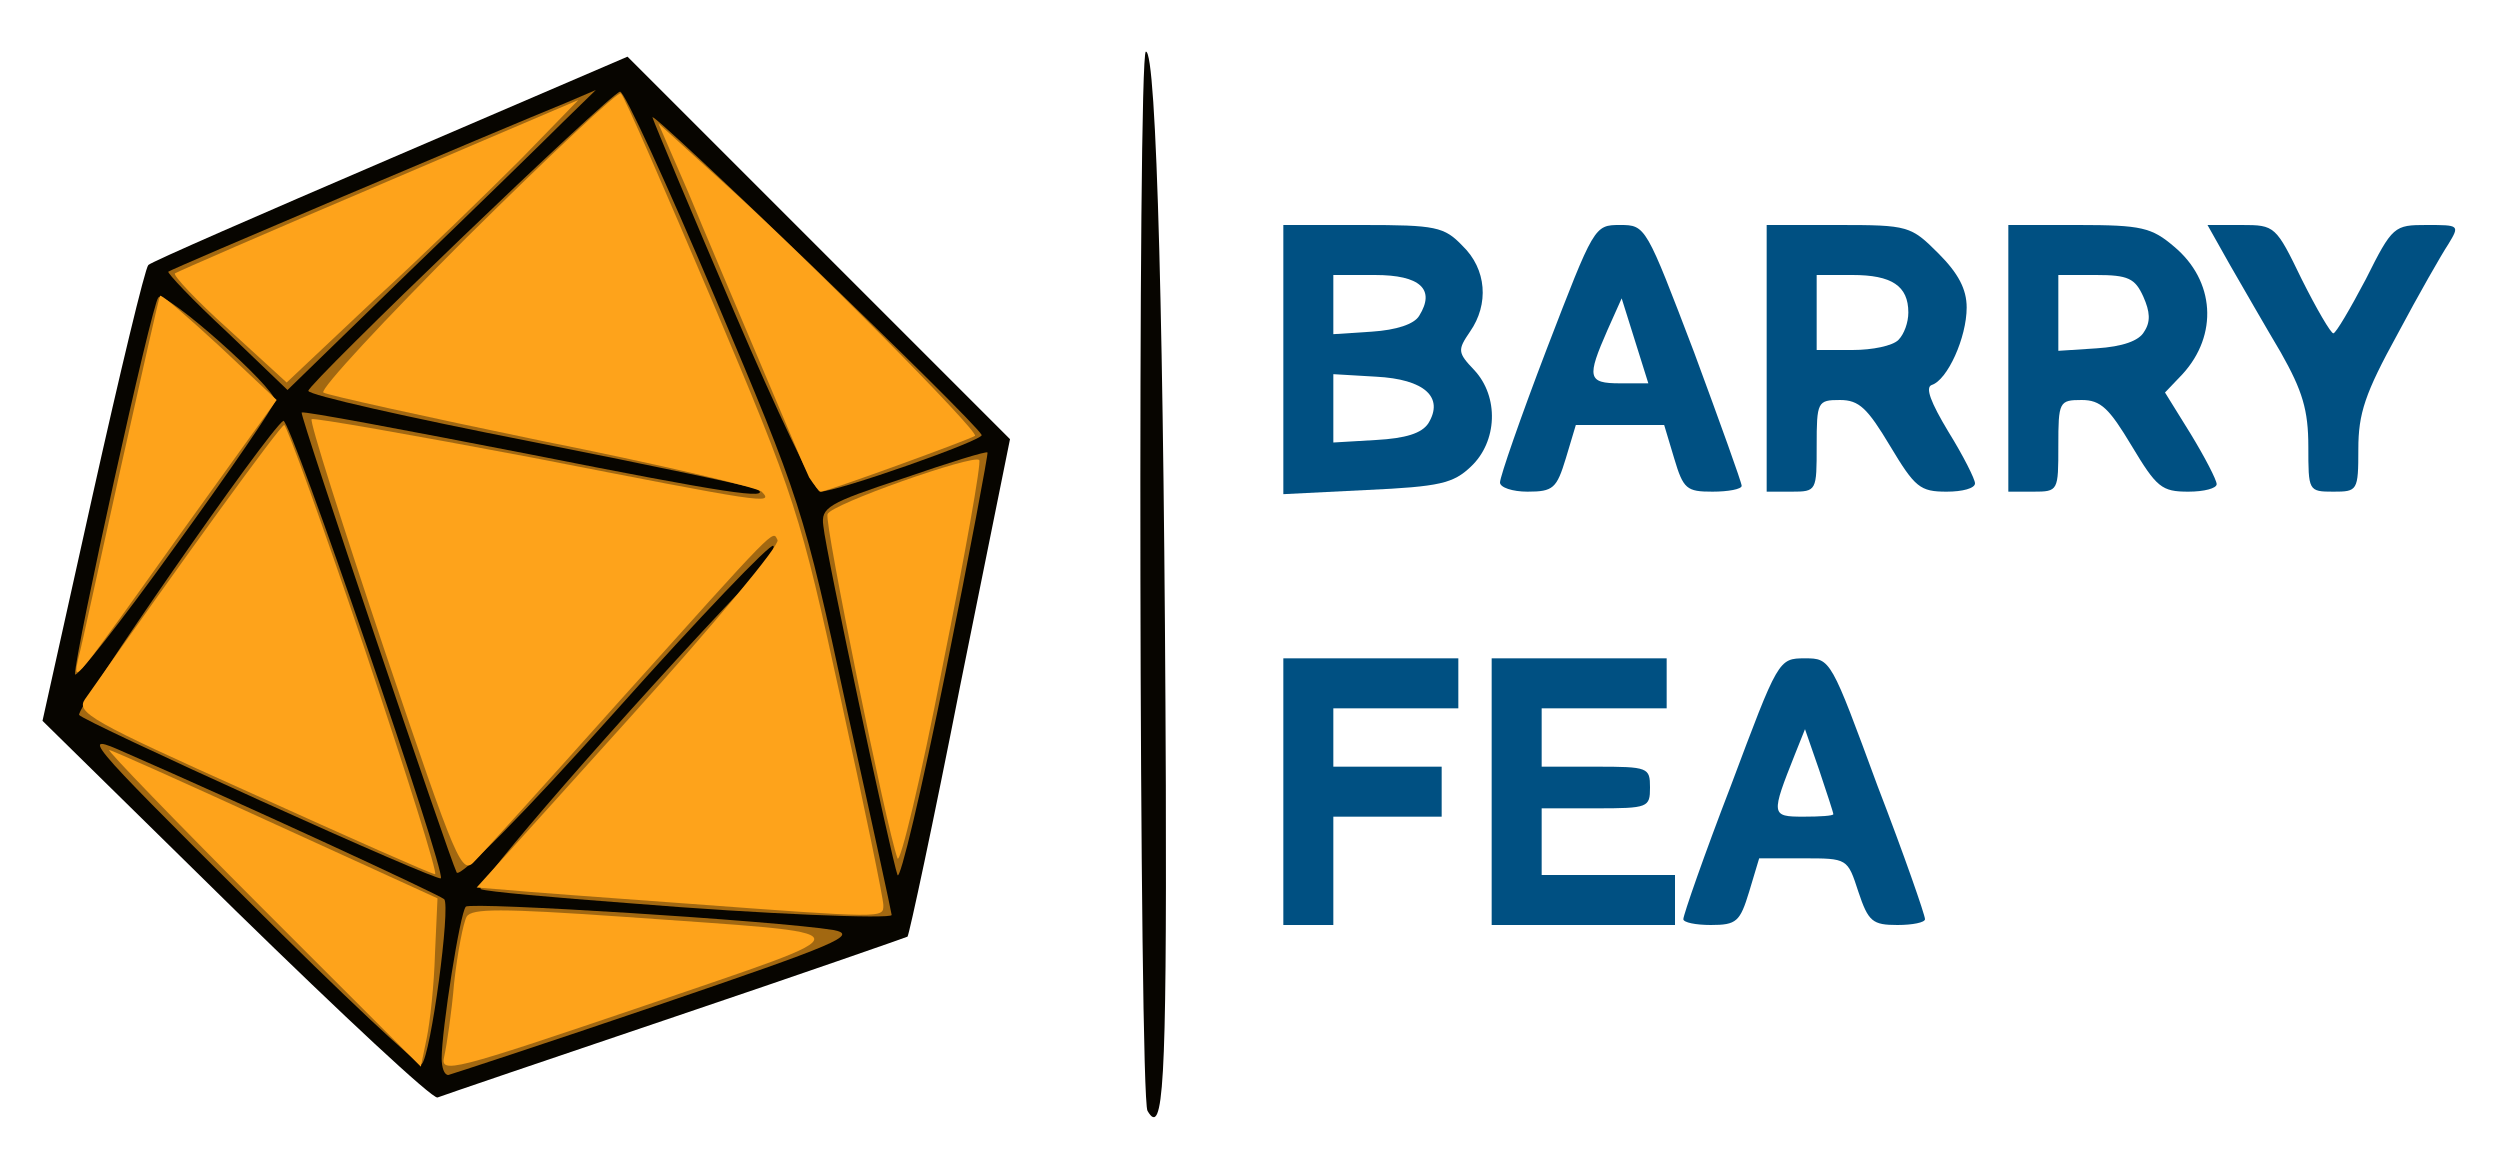 <!DOCTYPE svg PUBLIC "-//W3C//DTD SVG 20010904//EN" "http://www.w3.org/TR/2001/REC-SVG-20010904/DTD/svg10.dtd">
<svg version="1.0" xmlns="http://www.w3.org/2000/svg" width="300px" height="140px" viewBox="0 0 3000 1400" preserveAspectRatio="xMidYMid meet">
<g id="layer101" fill="#070500" stroke="none">
<path d="M1377 1333 c-10 -17 -12 -1268 -2 -1271 13 -3 22 342 24 881 1 359 -3 423 -22 390z"/>
<path d="M283 1093 l-232 -228 60 -270 c33 -148 63 -273 67 -277 4 -4 135 -61 291 -128 l284 -122 229 229 230 230 -60 297 c-32 163 -61 298 -63 300 -2 1 -128 45 -279 96 -151 51 -280 95 -285 97 -6 2 -114 -99 -242 -224z"/>
</g>
<g id="layer102" fill="#005082" stroke="none">
<path d="M1540 950 l0 -160 105 0 105 0 0 30 0 30 -75 0 -75 0 0 35 0 35 65 0 65 0 0 30 0 30 -65 0 -65 0 0 65 0 65 -30 0 -30 0 0 -160z"/>
<path d="M1790 950 l0 -160 105 0 105 0 0 30 0 30 -75 0 -75 0 0 35 0 35 65 0 c63 0 65 1 65 25 0 24 -2 25 -65 25 l-65 0 0 40 0 40 80 0 80 0 0 30 0 30 -110 0 -110 0 0 -160z"/>
<path d="M2020 1103 c0 -5 25 -77 57 -160 57 -152 57 -153 89 -153 31 0 31 1 87 153 32 83 57 155 57 160 0 4 -15 7 -33 7 -30 0 -35 -4 -47 -40 -13 -40 -13 -40 -66 -40 l-53 0 -12 40 c-11 36 -15 40 -46 40 -18 0 -33 -3 -33 -7z m180 -126 c0 -2 -8 -26 -17 -53 l-17 -49 -12 30 c-29 73 -29 75 10 75 20 0 36 -1 36 -3z"/>
<path d="M1540 431 l0 -161 95 0 c88 0 98 2 120 25 29 28 32 70 9 103 -15 22 -15 25 5 46 30 32 28 86 -4 116 -21 20 -37 24 -125 28 l-100 5 0 -162z m174 77 c19 -31 -4 -53 -63 -56 l-51 -3 0 41 0 41 51 -3 c36 -2 55 -8 63 -20z m-11 -129 c20 -32 1 -49 -53 -49 l-50 0 0 36 0 35 46 -3 c30 -2 51 -9 57 -19z"/>
<path d="M1800 579 c0 -7 25 -79 56 -160 57 -148 57 -149 88 -149 31 0 31 1 89 153 31 84 57 156 57 160 0 4 -16 7 -35 7 -31 0 -35 -3 -46 -40 l-12 -40 -53 0 -53 0 -12 40 c-11 36 -15 40 -46 40 -18 0 -33 -5 -33 -11z m162 -170 l-16 -51 -17 38 c-25 57 -24 64 15 64 l34 0 -16 -51z"/>
<path d="M2120 430 l0 -160 86 0 c84 0 87 1 120 34 24 24 34 43 34 65 0 36 -23 87 -42 93 -8 3 -1 21 20 56 18 29 32 57 32 62 0 6 -15 10 -34 10 -32 0 -38 -5 -68 -55 -27 -45 -37 -55 -60 -55 -27 0 -28 2 -28 55 0 54 0 55 -30 55 l-30 0 0 -160z m158 -22 c7 -7 12 -21 12 -33 0 -32 -20 -45 -67 -45 l-43 0 0 45 0 45 43 0 c24 0 48 -5 55 -12z"/>
<path d="M2410 430 l0 -160 84 0 c76 0 88 3 115 26 49 41 53 106 10 153 l-21 22 31 50 c17 28 31 55 31 60 0 5 -15 9 -34 9 -32 0 -38 -5 -68 -55 -27 -45 -37 -55 -60 -55 -27 0 -28 2 -28 55 0 54 0 55 -30 55 l-30 0 0 -160z m163 -32 c8 -12 7 -24 -1 -42 -10 -22 -18 -26 -57 -26 l-45 0 0 46 0 45 46 -3 c31 -2 51 -9 57 -20z"/>
<path d="M2770 536 c0 -44 -7 -67 -33 -113 -19 -32 -46 -79 -61 -105 l-27 -48 41 0 c40 0 41 1 72 65 18 36 35 65 38 65 3 0 20 -29 39 -65 32 -64 34 -65 73 -65 39 0 40 0 26 23 -8 12 -36 61 -61 108 -39 71 -47 95 -47 138 0 50 -1 51 -30 51 -30 0 -30 -1 -30 -54z"/>
</g>
<g id="layer103" fill="#a26811" stroke="none">
<path d="M530 1270 c0 -34 22 -175 29 -182 6 -6 373 17 441 28 31 6 4 17 -210 90 -135 46 -248 83 -252 84 -5 0 -8 -9 -8 -20z"/>
<path d="M298 1081 c-200 -199 -202 -202 -148 -178 142 62 376 170 383 176 8 8 -16 188 -27 198 -3 3 -97 -85 -208 -196z"/>
<path d="M757 1084 c-93 -7 -173 -14 -180 -17 -9 -3 170 -209 322 -369 19 -21 32 -40 29 -43 -3 -4 -89 86 -189 198 -110 123 -187 201 -191 194 -9 -18 -189 -550 -186 -552 2 -2 124 21 273 50 237 47 291 55 274 42 -2 -2 -124 -28 -271 -57 -148 -29 -268 -56 -268 -61 0 -9 362 -357 374 -359 5 -1 56 110 114 247 103 244 106 252 158 493 30 135 54 246 54 248 0 5 -155 -1 -313 -14z"/>
<path d="M313 961 c-117 -53 -215 -99 -218 -103 -6 -6 227 -342 245 -353 8 -5 196 543 189 549 -2 2 -99 -40 -216 -93z"/>
<path d="M1077 1050 c-7 -19 -86 -387 -89 -419 -3 -22 5 -27 96 -57 55 -19 100 -33 101 -31 1 1 -21 119 -50 262 -29 143 -55 253 -58 245z"/>
<path d="M90 809 c0 -26 92 -444 100 -452 8 -9 140 108 140 124 0 5 -54 84 -120 175 -66 92 -120 160 -120 153z"/>
<path d="M881 374 c-51 -119 -95 -224 -98 -233 -6 -14 387 364 395 381 3 6 -173 68 -194 68 -6 0 -52 -97 -103 -216z"/>
<path d="M272 398 c-41 -38 -72 -71 -70 -72 3 -3 397 -170 478 -203 l35 -15 -40 39 c-22 22 -105 103 -185 180 l-145 141 -73 -70z"/>
</g>
<g id="layer104" fill="#fea31b" stroke="none">
<path d="M533 1268 c3 -13 9 -53 12 -89 4 -36 11 -72 15 -79 6 -10 41 -10 186 0 305 22 303 12 24 108 -227 77 -242 81 -237 60z"/>
<path d="M315 1090 c-104 -104 -187 -190 -184 -190 3 0 92 40 199 89 l195 89 -3 66 c-1 37 -6 83 -10 102 l-7 34 -190 -190z"/>
<path d="M820 1084 c-96 -7 -191 -14 -211 -16 l-37 -3 184 -204 c101 -112 181 -208 177 -213 -6 -12 2 -20 -193 197 -84 94 -160 178 -170 188 -16 18 -21 6 -109 -254 -50 -149 -90 -274 -87 -276 2 -2 121 19 264 46 277 54 292 57 276 41 -5 -5 -124 -33 -264 -61 -140 -29 -258 -55 -262 -58 -4 -4 73 -87 172 -186 99 -98 182 -176 185 -173 4 3 53 116 110 250 100 237 105 252 154 477 28 128 51 239 51 247 0 16 3 16 -240 -2z"/>
<path d="M302 952 c-194 -87 -211 -97 -200 -113 117 -167 234 -328 239 -329 3 0 47 122 97 270 50 149 88 270 84 269 -4 0 -103 -44 -220 -97z"/>
<path d="M1077 1030 c-13 -35 -88 -403 -84 -413 4 -12 175 -72 182 -65 3 2 -17 114 -44 248 -26 135 -51 238 -54 230z"/>
<path d="M94 790 c4 -14 26 -117 51 -229 25 -112 46 -205 47 -206 2 -2 34 26 72 61 l68 64 -113 157 c-132 185 -132 186 -125 153z"/>
<path d="M971 573 c-5 -10 -31 -72 -59 -138 -28 -66 -67 -158 -86 -204 l-36 -83 77 70 c104 94 308 300 303 305 -5 4 -178 67 -185 67 -2 0 -8 -8 -14 -17z"/>
<path d="M274 395 c-38 -34 -67 -65 -64 -67 3 -2 113 -50 245 -106 l239 -102 -69 71 c-39 39 -117 115 -176 169 l-105 99 -70 -64z"/>
</g>


</svg>
